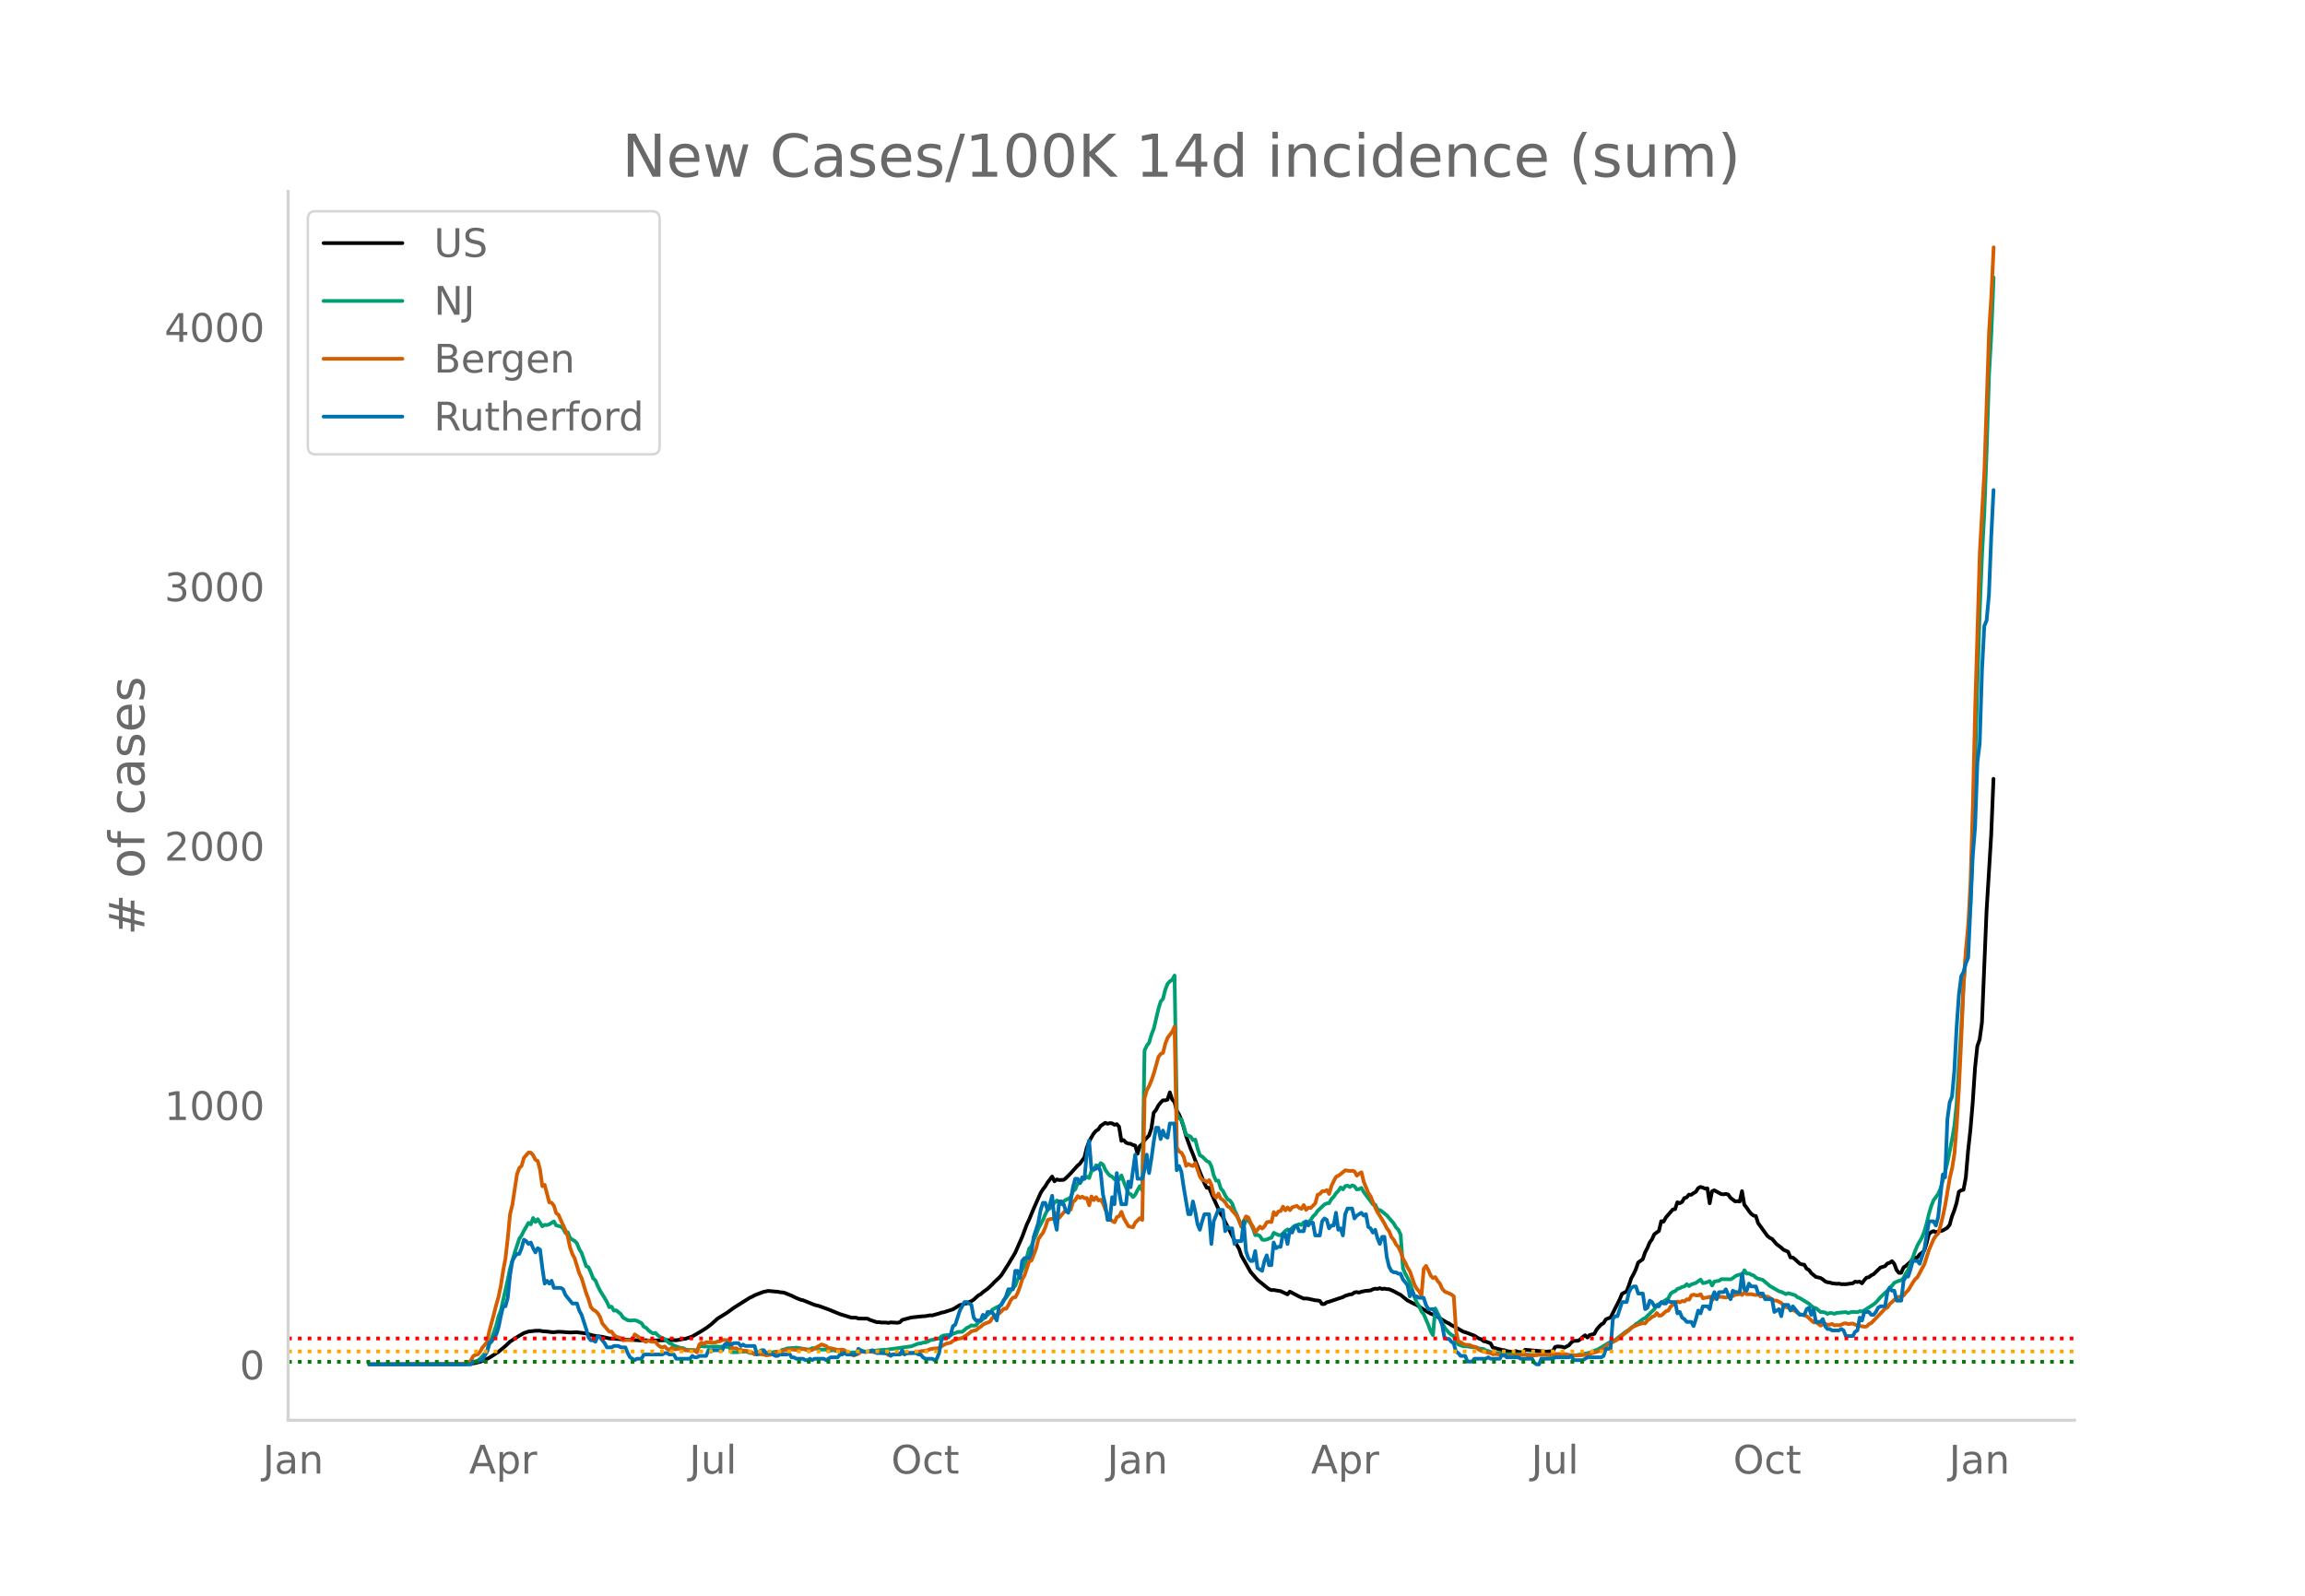 <svg height="864" viewBox="0 0 936 648" width="1248" xmlns="http://www.w3.org/2000/svg" xmlns:xlink="http://www.w3.org/1999/xlink"><defs><style>*{stroke-linecap:butt;stroke-linejoin:round}</style></defs><g id="figure_1"><path d="M0 648h936V0H0z" style="fill:#fff" id="patch_1"/><g id="axes_1"><path d="M117 576.72h725.4V77.76H117z" style="fill:none" id="patch_2"/><path clip-path="url(#p8bf14ec765)" d="m149.973 554.04 37.469-.09 3.747-.173 1.873-.305 1.874-.476 1.873-.654 1.873-.995 1.874-1.192 1.873-1.232 2.81-2.351 1.874-1.775 1.873-1.205 1.874-1.19 1.873-1.086 1.874-.619 2.81-.308 1.873-.034.937.215 1.874.122 1.873.25.937.03 1.873-.191 1.874.095 2.81.218 2.81-.14.937.175 1.873.197.937.17 2.81.804 2.81.428.937.109 2.81.663 1.874.092 1.873.134 1.873.207 2.81.071 3.748.283 2.81-.049 1.873.231.937-.157 6.557-.115 1.873-.014.937.057 1.874-.314.936-.206.937-.069 2.81-.947 3.747-2.195 1.874-1.199 1.873-1.376 1.874-1.663.936-.845 3.747-2.318 2.81-2.05 6.557-4.117.937-.399.937-.562 2.81-1.093.937-.324 1.873-.365 2.81.272.937.05.937.216.937.06.936.18 2.81 1.143 1.874.914 1.873.768.937.184 4.684 1.886 1.873.473 3.747 1.363 4.684 1.907 4.683 1.45 1.874.007.936.339 3.747.053.937.49 2.81.955.937-.032.937.177 1.873-.01.937.155.937-.22 2.81.153.937-.204.936-.956 3.747-.99 4.684-.49.937-.036 1.873-.342.937.042 2.81-.783.937-.359.936-.14 3.747-1.213 2.81-1.721.937-.16.937-.411.937-.097.936-.57.937-.36.937-.601 1.873-1.71.937-.479.937-.854 1.873-1.349 1.874-1.756.936-1.01 1.874-1.76.936-1.022 2.81-4.415 2.81-4.713 2.811-6.397 1.873-5.021.937-1.958 1.874-4.55 2.81-6.302.936-1.477.937-1.2.937-1.578 1.873-2.433.937 1.947.937-.781.937.244 1.873-.065.937-.725 1.873-1.897 2.81-3.127.937-.799 1.874-2.599.936-3.922.937-2.397.937-1.8.936-1.544.937-1.067.937-.607.937-1.401 1.873-1.277.937.379.937-.257.936.097.937.58.937-.258.936 1.017.937 5.764.937-.3.937 1.031.936.381.937.068.937.51.936.215.937 3.335.937-3.135.937-.702.936-1.615 1.874-1.976.937-2.786.936-6.414.937-1.125.937-1.804.936-1.197.937-.929.937-.012.937-.273.936-2.972.937 2.87.937 1.017.937 3.552.936 1.543.937 2.262.937 2.883.936 3.505 1.874 5.22.937 2.237 1.873 4.907 2.81 6.963.937 1.807.937-.023 1.873 4.396 2.81 6.094.937 1.36.937 2.042 1.873 3.692 2.81 5.605.937 1.605.937 2.779 3.747 6.613 2.81 3.237 3.747 3.027.937.705.936.413.937-.045 1.873.335.937.144 2.81 1.302.937-1.124 3.747 1.978 1.873.836.937-.015.937.1 2.81.628.937.069.937.188.936 1.278.937-.028.937-.696.936-.216 4.684-1.582.937-.289.936-.536 1.874-.568.937-.084.936-.702.937-.168.937.219.937-.364 1.873-.358 1.873-.15.937-.483.937-.251.937.112.936-.313.937.33.937-.148.937.204.936.03 1.874.796 1.873 1.03.937.462 2.81 2.277 2.81 1.447.937.377 2.81 1.867 2.81 1.657 1.874.707 4.683 2.875.937.414.937.666 1.873.93 2.81 1.667 1.874.613 2.81 1.09 1.874 1.17.936.298.937.76.937.17 1.873.71.937 1.7 3.747.986.937.087.936.383 1.874.272.936.021.937-.308.937.343.937.079.936.233.937-1.177 8.43.763 1.874-.138.937-.05.936-1.694.937-.248 1.874.152.936.361 1.874-.979.937-1.108.936-.654 1.874-.078.936-.636.937-.875.937-.709.937.93.936-1.021 1.874-.467.937-1.752.936-1.124.937-.95.937-.522.936-1.531.937-.444.937-.266 3.747-7.405.937-2.26 1.873-1 .937-2.47.936-2.83.937-1.687.937-1.973.937-2.737 1.873-1.372.937-2.747.936-1.774.937-2.267.937-1.297.937-2.076 1.873-1.318.937-3.957.937.193.936-1.678 2.81-3.251.937-.145.937-2.806.937.381.936-.493.937-1.574.937-.273.937-1.138.936.054.937-.671.937-.512.936-1.489.937-.512.937.261.937.428.936-.123.937 6.071.937-4.844.937-.425 2.81 1.544.936.083.937-.15.937.243.937 1.31 1.873 1.455.937-.068.937.143.936-4.21.937 5.493.937 1.178.936 1.37.937 1.165.937.717.937.17.936 2.898 3.747 5.163.937.768.937.454 1.873 2.145 1.874 1.412.936.869 1.874.817.936 2.282.937.056.937.705 1.873 1.748.937.342.937.119.937 1.626.936.479.937 1.262 1.873 1.575 1.874.432.937.581.936.775.937.386.937.09.937.315 1.873.237.937-.081.936.216 1.874.02 2.81-.37.937-.671.936.142.937-.145.937.693.937-1.304.936-1.026.937-.152.937-.772.937-.435 2.81-2.714 1.873-.59.937-1.042.937-.314.936-.669.937 1.083.937 2.498.937 1.178.936-.01.937-2.173.937-.603 1.873-1.714.937-1.078.937-.548.936-.103.937-1.237.937-.681.937-.936.936-2.973.937-3.644.937-.856.936-.398.937.431 2.81-.678 1.874-1.105.936-1.216.937-3.385.937-2.422.937-3.037.936-4.548.937-.605.937-.225.937-4.922.936-10.932.937-8.468.937-11.033.936-14.08.937-8.877.937-2.735.937-6.872 1.873-45.33 1.874-30.628.936-22.982h0" style="fill:none;stroke:#000;stroke-linecap:round;stroke-width:1.5" id="line2d_1"/><path clip-path="url(#p8bf14ec765)" d="m149.973 554.04 37.469-.089 1.873-.12 1.874-.296.936-.364.937-.189.937-.522.937-.683 1.873-2.077.937-.853.936-2.927.937-2.286 1.874-5.352.936-3.761.937-2.334 2.81-12.535.937-4.494 1.873-6.472 1.874-5.68.937-1.322.936-1.912 1.874-3.203.936.612.937-2.585.937 1.604.937-1.129 1.873 2.883.937-.593.937.095.936-.302 1.874-1.176.936 1.606 1.874.498.937.693.936 1.864.937-.24.937 2.252.937.726.936.505.937 1.013.937 2.348.936 1.49 1.874 5.408.937.46.936 2.011.937 2.453.937.873.937 2.218.936 1.887 1.874 3.06.936 1.593.937 2.113.937-.213.937 1.6.936-.105 1.874 1.475.936 1.478 1.874 1.034.937.15 1.873-.107.937.204 1.873.981.937 1.461.937.412.936 1.023.937.725.937.523.937-.204.936.924.937.717 1.874.815 1.873 1.658.937.383.936.665 2.81.95.937.069.937.494.937.26.937-.044 1.873.047.937.465.936-2.002.937-.047.937.18.937-.039.936.157 1.874-.067 1.873-.027.937.056.937-.073 1.873.138.937-.112.937 2.286 1.873-.015.937-.035.936-.16.937.003.937-.153.937.246.936.398.937.033.937.475 1.873.003 3.747-.446 2.81-.57 1.874-.02.937-.76.936-.125.937-.417 1.873-.175h.937l.937-.156 1.873.288 2.81.464.937-.028.937-.536 1.873.25.937.366 1.874-.027.936.019.937.325.937.083.936-.191.937.232.937.04 1.873.42.937.414.937.251.937-.084.936-.33 2.81-.03.937-.329.937-.188.937.242 1.873-.32.937.03 4.683-.513.937.018 10.304-1.42 2.81-1.1.937-.023.937-.377.937-.053.936-.3.937-.577 2.81-.587.937-.12.937-.87.936-.376 1.874-.198.936.107.937-.631.937-.274.937-.423 1.873-.068 1.874-1.577.936-.426.937-.618.937.162.936-.214.937-1.239.937-.448 2.81-2.534.937-.687.937-1.383 1.873-1.063.937-.21.936-.99.937-1.676.937-.949.937-1.323.936-1.533 1.874-2.047.937-2.526.936-1.654.937-2.303.937-1.685 1.873-6.86.937-1.01.937-2.61.936-1.911.937-2.633 1.873-3.477.937-2.318.937-1.806.937-.59 1.873-2.343.937-.828.937.654.936.829.937-1.152.937-.688.936-.295.937-.724.937-2.416.937-.777.936-2.445.937.021.937-1.424.937-.479.936-.767.937.528.937-2.891.936-.374.937-1.907.937.76.937-1.659.936.638.937 2.096.937 1.343.937 1.014.936.465.937 1.035.937-.41.936.493.937-1.672.937 2.658 1.873 4.61.937.367.937 1.165.936-.997.937-1.903.937-1.566.937 1.785.936-56.827.937-1.97.937-1.237.937-3.29.936-2.326 1.874-7.99.936-3.075.937-1.102.937-3.747.937-2.367.936-1.024.937-.58.937-1.738.937 56.019.936 1.941.937.49.937 2.883.936 3.345.937.312.937.443.937 1.416.936-.225.937 3.638.937 2.782.937.45 1.873 1.865.937.4.936 1.752.937 3.71.937 2.086.937-.034.936 3.129.937 1.114.937 1.876.937 1.422.936.522.937 1.292.937 2.673.936 1.8 1.874 4.968.937-.573.936-2.132.937.016.937 1.401.936 1.936.937 2.728.937-.17.937.497.936 1.485.937.096.937-.162.937-.449.936-.263.937-2.012 1.873.903.937.099.937-.773.937-1.001.936-.58.937.47.937-1.147.937-.78.936-.283.937-.411.937.318.936-1.091.937.38.937-.508.937-.737.936-1.517.937-.823.937-1.407 2.81-2.655.937-.38.936-.155.937-1.64.937-.948.937-1.417.936-.947.937-1.371.937.764.936-1.347.937-.163.937.55.937-.667.936.38.937 1.293.937-.172.937-.46.936 1.667 3.747 5.039.937.124.937 2.004.936.176.937.62 1.874 1.542 2.81 3.25.936 1.612.937.967.937 2.008.937 13.615.936 2.17.937 1.722.937 1.985 1.873 5.76.937 2.313.937 1.423.936 2.176.937 1.122 1.874 4.369.936 2.53.937 1.606.937-10.859 1.873 3.78.937 2.154.937 1.82 1.873 2.22.937.752.937.426.936 2.472.937 1.01 1.873.697 1.874.104 1.873.312 1.874.108.937.464.936.027.937.179.937.577.936.203 1.874.758 2.81.007 1.874.48 1.873.053 2.81.013 1.874-.12 2.81.26 1.873.157 4.684-.134 4.683.326 1.874-.03 4.684.106 1.873-.146 4.684-.876.936-.218 1.874-.8.937-.269 1.873-1.09 1.873-1.099.937-.652 1.874-.734.936-.511 2.81-2.18.937-.751 1.874-1.265.936-.776.937-.63.937-.854.937-.518 1.873-1.484.937-.403 1.873-1.865 1.874-1.781.936-1.64 1.874-.915 2.81-1.791.937-1.89.936-.735.937-.333.937-.905.937-.27.936-.506.937-.238.937-.887.937.747.936-.683.937-.241.937-.365 1.873-1.335.937 1.43.937-.108 1.873-.7.937 1.782.937-1.642 1.873-.27.937-.665 3.747.076.936-.493.937-.758.937-.445.937-.231.936.389.937-2.148.937 1.36.936-.05.937.508.937.309.937.874.936.457.937.178.937.33 1.873 1.58.937.815 3.747 2.192.937.221 1.873.917.937-.383 2.81.833.937.817.936.343 3.747 2.29.937.884.937.708.936.193 1.874 1.582.937.013.936.2.937.542.937-.387.937.09.936.264.937-.378 3.747-.307.937.38.936-.311.937-.165 1.873.118.937-.414.937.169 1.873-1.095 2.81-1.839.937-.77 1.874-2.163 1.873-1.745.937-.82.937-1.394.936-.676.937-1.22 1.874-.8.936-.199.937-1.042.937-1.793.936-1.47 1.874-4.997.937-2.626.936-2.246 1.874-3.268.937-2.431.936-3.28.937-3.936.937-3.09.936-2.34 1.874-2.59.937-2.136 1.873-6.753.937-3.83 1.873-9.434.937-5.389.937-9.07 1.873-30.811.937-17.651.937-12.235.936-7.652.937-12.851.937-25.477 1.873-64.367.937-29.346.937-22.658.936-17.37.937-25.046.937-30.095.937-16.77.936-23.148h0" style="fill:none;stroke:#009e73;stroke-linecap:round;stroke-width:1.5" id="line2d_2"/><path clip-path="url(#p8bf14ec765)" d="m149.973 554.04 33.722-.08 4.683-.282 1.874-.587.937-.542.936-1.842.937-.497.937-.226.937-1.062.936-1.706.937-1.017.937-1.288.936-4.35 1.874-6.938.937-3.728.936-3.21.937-4.564.937-6.056.937-4.983.936-8.158.937-9.875.937-3.75 1.873-12.452.937-2.52.937-.926.936-3.232 1.874-2.17.936.057.937 1.051.937 1.842.937.497.936 3.537.937 6.711.937-.554 1.873 7.107.937.125.937 1.197.936 3.062.937.667.937 2.203 1.873 4.022.937 2.565.937 4.486.937 2.644.936 1.762 1.874 6.102.936 1.887 1.874 6.146.937 2.418.936 3.164.937 1.152.937.452.937.95.936 1.536.937 2.644 1.873 2.237.937 1.085.937-.012.937 1.3.936.723 1.874.61.936.904.937-.124 2.81.022.937-2.316.937.565 2.81 2.09.937.362.936-.531.937.373.937.169.937-.158.936 1.31.937.803.937.305.937-.384.936.937.937.464.937-.836.936.542h.937l.937-.249 1.873.305.937.418 3.747.09.937.747.936-3.175.937-.825.937.576.937-.746 2.81.215.937-.068.936-.452.937-.011.937-.554.936-.034.937.125.937-.317.937 3.198.936.463.937-.102.937.622.936.011.937.362 1.874.113.936.474.937.192.937.7.937-.27.936.034 1.874.339.936.305 1.874-.226.937-.385.936-.508.937-.294.937.023.937-.497.936-.102.937-.294.937.26.936-.44.937.18 1.874.09.936-.304.937-.102 1.874.508.936.113.937-.226.937-.655 1.873-.994.937-.577 1.873.645.937.858.937.045 2.81.69 1.873-.125.937.26.937 1.108.937.18 1.873.87.937-.44.936-.294.937-.893.937-.079.937.35.936-.26.937-.022 1.874.282 1.873-.169.937.407 1.873.226.937.689.937-.057.936-.27.937-.046.937-.26.937.113.936-.011.937-.294.937.045.936-.067.937.045 1.874-.384.936-.046.937-.339 1.874-.18.936-.249.937-.373 1.873-.339.937.012.937-.283 1.873-1.13.937-.497 1.873-.43.937-.768 1.874-.768 1.873-.35 2.81-1.932.937-.814 1.873-.43.937-.824.937-.599.937-.825.936-.508 1.874-.678.937-1.514 1.873-1.378.937-.498.936-.847.937-1.05.937.01.937-1.412.936-2.068.937-1.028.937-.17.937-1.74.936-2.508.937-3.062.937-1.615 1.873-5.604.937-.396 1.873-4.802.937-3.808.937-1.446.936-1.231.937-2.192.937-2.915.937-.396 1.873-.294.937-2.214.937 2 1.873-2.26.937-.734.936.26.937-.656.937-3.096.937-.78.936-1.57.937.678.937-.44.937.632.936-.09.937 2.96.937-3.604.936 1.491.937-1.22.937 1.344.937-.293.936 1.502.937 2.497 1.874 3.785.936.938.937.43.937-2.08.936-.406.937-1.729.937 2.61 1.873 3.21.937.282.937.146.936-1.91 1.874-1.807.937.768.936-49.398.937-3.344.937-1.706.937-2.271.936-2.712 1.874-6.723.936-1.288.937-.43.937-3.74.937-2.394 1.873-2.475.937-2.034.937 49.06.936 1.683.937.463.937 1.718.936 3.627.937-.78.937.554.937.26.936-1.22 1.874 5.547.937 1.288.936.249.937.711.937-.847.936 2.045.937 3.966.937 1.141.937-1.672.936 2.022.937.6.937.994.937 1.593.936.429.937 1.322.937 1.006.936 1.186.937 1.83.937 2.362.937-2.34.936-1.75.937.485.937 2.238.936 1.48.937 2.27 1.874-2.315.936.79.937-.949.937-1.627.937-.17.936.091.937-4.022.937 1.186.936-1.457.937-.181.937-1.774.937 1.503.936-1.175.937 1.107.937-1.175 1.873-.576.937.813.937.407.936-1.537.937 1.944.937-.87.937.101 1.873-1.898.937-3.48.937-.339.936-1.096.937.023.937-.463.936 1.57.937-3.288.937-1.977.937-1.718.936-.44.937-.678 1.873-1.525 1.874.282.937-.08.936.25.937 1.75.937-.858.937-.53.936 3.875 1.874 4.564.936 1.39 1.874 4.576.937 1.898 1.873 2.96.937 1.616.937 1.853.936 1.243.937 2.316.937 1.164.936 1.82.937 1.084.937 1.943.937 2.735.936 1.638.937 2.068.937 1.502 1.873 5.435.937 1.66.937.995.936 1.774.937-10.994.937-1.096.937 1.763.936 2.158.937 1.006.937-.373.936 1.536.937 1.142.937 2.079.937 1.028.936.474.937.328.937.497.937.7.936 14.17.937 4.27.937.17.936.689.937.361 1.874.17.936.508.937.147.937.475.937.802 1.873.723 2.81.622.937.452.937-.147 1.873.237 1.874.542.936.09 3.747-.225.937-.238 2.81-.135.937.305 1.873.147 1.874-.34.936-.191.937.079 1.874-.034 1.873.113 1.873-.339 3.747.011 2.81.565 1.874.068 1.873-.113 2.81-.316 3.748-1.085 1.873-.746.937-.655 1.873-1.616.937-.373.937-.655.936-.43.937-.598.937-.859 3.747-2.858.936-.916.937-.576 1.874-.813 1.873-.565.937.113.936-1.255.937-.61.937-.824.937-.328.936-1.187.937 1.085.937-.113 1.873-1.695.937-.293.937-1.594.936-.757.937-.553.937-.757.937.339.936-.554.937.18.937-.88.937.17.936-1.74.937-.329.937.317.936.011.937-.486.937 1.65.937-.237.936-.08.937-.338.937 1.39.937-.893 1.873-.396.937-.022 1.873.293.937-.35.937-.034.936-.248.937-.554.937-.068.937-.226.936.418.937-1.14.937.835 1.873-.011.937.237.937.09.936-.191.937.79.937-.033 1.873.146.937.418.937.848.936.248.937.08 1.874.96.936 1.175.937.486.937.237.936.791.937.136.937.429.937.78.936.598.937.057.937.395.937.249 2.81 2.553.936-.09 1.874 1.379.937-.6.936-.135.937.43.937-.102.937-.26.936.576.937-.135.937.09.936-.249.937-.452.937-.101.937.327.936-.17.937-.044 1.873.836 2.81.44.937-.135.937-.96.937-.441 5.62-5.83.937-.475.937-1.435.936-.79.937-.961 1.874-1.153.936.023.937-.565.937-1.231.936-.87 1.874-3.164.937-1.31.936-.882 2.81-5.265 1.874-5.83 1.873-4.305.937-1.401.937-.904.937-3.243.936-3.774.937-4.463 1.873-11.14.937-3.876.937-5.864.937-11.717.936-15.874.937-19.886.937-22.259.937-13.265.936-10.168.937-17.491.937-31.207.936-39.41 1.874-62.821 1.873-33.32 1.874-56.155.937-14.756.936-19.728h0" style="fill:none;stroke:#d55e00;stroke-linecap:round;stroke-width:1.5" id="line2d_3"/><path clip-path="url(#p8bf14ec765)" d="M149.973 554.04h41.216l.936-1.15H194l.937-.576h.936l1.874-3.453.936-3.453.937-.575.937-1.727.937-1.15.936-2.878.937-4.604.937-4.028h.937l.936-3.453.937-9.207.937-5.755.936-1.726.937-1.151h.937l.937-2.302.936-3.453.937.576.937 1.15.936-.575.937 2.302.937 1.726.937-1.726.936.575.937 7.481.937 6.33.937-1.15.936 1.15.937-1.15.937 2.877h2.81l.937.575.936 2.302 2.81 3.453h1.874l.937 2.877.936 1.727 1.874 5.754.937 3.453.936 1.151h.937l.937.576.937-2.302.936.575 1.874 2.302.936 1.726h1.874l.937-.575h1.873l.937.575h1.873l.937 2.302.937 1.727 1.873 1.15.937-.575h1.873l.937-1.726h7.494l.937-.576h.936l.937.576h1.873l.937 1.726h5.62l.937-1.15.937.575h.937l.936-.576h2.81l.937-2.302.937.576.937-.576h3.747l.936-2.302.937-.575.937.575h.937l.936-.575h1.874l.936 1.151.937-.576.937.576h3.747l.937 3.453.936-1.151.937-.576h.937l.936 1.151h1.874l1.873 1.151h.937l.937-.575h2.81l.937-.576.936 1.727h.937l.937.575h2.81l.937.576h.937l.936-.576.937.576.937-.576h3.747l.936.576 1.874-1.151h2.81l.937-1.151H342l.937-.576.937.576h3.747l.936-2.302 1.874 1.15h2.81l.937-.575 1.873 1.151h4.684l.937 1.151.936-.575h2.81l.937-1.727.937 1.727.937-.576h3.747l.936.576h.937l.937 1.15.937.576h2.81l.936.576.937-.576.937-2.302.937-5.179.936-1.15h1.874l.936-1.152.937-3.453.937-.575 1.873-5.755 1.874-3.452h.937l1.873 1.15.937 5.18.936 1.15h1.874l.937-2.301.936 1.15.937-2.301h1.874l1.873 3.453.937-5.755.936-.576 1.874-3.452.937-2.878h1.873l.937-7.48h.937l.936 2.877.937-6.906.937-1.15h1.873l.937-2.303.937-6.33 1.873-5.754.937-5.18.936-2.877h.937l.937 2.877.937-2.301.936-3.453.937 9.783.937 4.028.937-11.51h.936l.937 1.152.937 2.877.936.575.937-4.603.937-5.755.937-3.453h.936l.937 1.727.937-2.302.937.575.936-10.358.937-5.18.937 11.51h1.873l.937-1.151.937 2.302.936 9.207.937 4.029.937 6.33h.937l.936-9.208.937 2.878.937-12.66.936 7.48.937 5.18h1.874l.936-9.208.937 2.302 1.873-13.236.937 9.783h1.874l.936-3.453.937-6.33.937 7.481.937-5.754.936-6.906.937-5.755h.937l.936 4.604.937-3.453.937 2.302.937.576.936-5.755h1.874l.937 18.99.936-1.726.937 2.302.937 6.33 1.873 10.934h.937l.937-5.18.936 4.029.937 5.179.937 2.302.937-3.453.936-2.877h1.874l.936 12.085.937-9.208 1.874-4.604h1.873l.937 8.632.937-1.726.936.575h.937l.937 6.33.936-1.15h1.874l.937-8.057.936 12.085.937 2.877.937 1.151h.936l.937-4.028.937 6.905 1.873 1.151.937-4.028.937-2.302.937 4.028h.936l.937-9.207.937 2.302.936-.576h.937l.937-5.179h.937l.936 4.029.937-5.755.937 1.15.937-2.301.936-.576.937 2.302h1.873l.937-4.028.937 1.726.937-1.15h.936l.937 5.179h1.874l.936-5.755.937-1.15.937.575.936 3.452.937-1.15h.937l.937-5.18.936 6.906.937-.576.937 2.878.936-8.632.937-2.302h1.874l.936 4.028.937-1.15 1.874-1.152h0l.936 1.151.937-.575.937 5.179.936.575.937 1.727.937-1.151.937 3.453.936 2.302.937-2.878h.937l.937 8.057.936 4.028.937 1.726.937.576h.936l.937.575h.937l.937 2.302 1.873 2.302.937 4.604.937-2.302.936 2.302h.937l.937.575h1.873l.937 2.877.937 1.727h1.873l.937 1.15.936 1.727.937 1.151.937 2.302.937 5.18.936.575h.937l.937 1.15.937.576.936 3.453.937.575.937 1.151h1.873l.937 2.302h1.873l.937-1.15h4.684l.936-.576.937.575h3.747l.937-1.726h.937l.936 1.15h4.684l.937.576h4.683l.937 1.727.937.575h.936l.937-2.302h4.684l.936-.575h5.62l.938-.576.936 1.727h3.747l1.874-1.151h5.62l.937-.576.936-2.877h1.874l.937-12.085.936-1.15h.937l1.874-5.755h1.873l.937-4.029.936-1.726.937-.576h.937l.937 2.878h1.873l.937 6.33.936-.576.937-2.877.937.576.937 1.726h1.873l.937-1.726.937.575h.936l.937-1.15.937.575h1.873l.937 4.603.937-.575.936 2.302.937.575.937 1.151h1.873l.937 1.726.937-2.877.936-3.453.937 1.151.937-2.877h1.873l.937 1.15.937-4.603.937-2.302.936 2.878.937-2.878h1.873l.937-1.15.937 2.301.937 1.727.936-3.453.937.575h1.874l.936-7.48.937 6.33.937.575.936-2.877.937 1.15h1.874l.936 2.878h1.874l.936 2.302h2.81l.937 5.179 1.874-1.151.937 2.877.936-4.604h1.874l.936 2.302.937-1.726 2.81 3.453h1.874l.937-2.302.936-.576.937 2.878.937-2.302.936 5.18h1.874l.937-1.152.936 2.877.937 1.151h.937l.937.576h2.81l.936-.576.937.576.937 2.302h2.81l.937-1.727.936-.575.937-5.18.937 1.152.937-3.453h1.873l.937 1.15h.937l.936-1.15.937-1.727.937-.575h1.873l.937-5.755.937-1.726.936 1.15h.937l.937 4.03h1.873l.937-8.057.937-1.727h.936l.937-2.877.937-3.453h1.873l.937 1.151 1.874-5.755 1.873-11.509h1.873l.937 1.726.937-3.452 1.873-17.264.937 1.15.937-23.593.936-6.906.937-2.302.937-10.358.937-17.84.936-13.235.937-7.481.937-1.727.937-3.452.936-2.302 1.874-41.434.936-11.509.937-26.471.937-7.481.937-29.925.936-17.839.937-2.302.937-10.358.937-23.594.936-18.99h0" style="fill:none;stroke:#0072b2;stroke-linecap:round;stroke-width:1.5" id="line2d_4"/><path clip-path="url(#p8bf14ec765)" d="M117 552.987h725.4" style="fill:none;stroke:green;stroke-dasharray:1.5,2.475;stroke-dashoffset:0;stroke-width:1.5" id="line2d_5"/><path clip-path="url(#p8bf14ec765)" d="M117 548.774h725.4" style="fill:none;stroke:orange;stroke-dasharray:1.5,2.475;stroke-dashoffset:0;stroke-width:1.5" id="line2d_6"/><path clip-path="url(#p8bf14ec765)" d="M117 543.507h725.4" style="fill:none;stroke:red;stroke-dasharray:1.5,2.475;stroke-dashoffset:0;stroke-width:1.5" id="line2d_7"/><path d="M117 576.72V77.76" style="fill:none;stroke:#d3d3d3;stroke-linecap:square;stroke-linejoin:miter;stroke-width:1.25" id="patch_3"/><path d="M117 576.72h725.4" style="fill:none;stroke:#d3d3d3;stroke-linecap:square;stroke-linejoin:miter;stroke-width:1.25" id="patch_4"/><g id="matplotlib.axis_1"><g id="xtick_1"><g style="fill:#696969" transform="matrix(.16 0 0 -.16 106.728 598.378)" id="text_1"><defs><path d="M9.813 72.906h9.859V5.078q0-13.187-5-19.14-5-5.954-16.094-5.954h-3.75v8.297h3.078q6.531 0 9.219 3.672Q9.813-4.39 9.813 5.078z" id="DejaVuSans-74"/><path d="M34.281 27.484q-10.89 0-15.093-2.484-4.204-2.484-4.204-8.5 0-4.781 3.157-7.594 3.156-2.797 8.562-2.797 7.485 0 12 5.297 4.516 5.297 4.516 14.078v2zm17.922 3.72V0H43.22v8.297Q40.14 3.328 35.547.953q-4.594-2.375-11.234-2.375-8.391 0-13.36 4.719Q6 8.016 6 15.922q0 9.219 6.172 13.906 6.187 4.688 18.437 4.688h12.61v.89q0 6.203-4.078 9.594-4.078 3.39-11.453 3.39-4.688 0-9.141-1.124-4.438-1.125-8.531-3.375v8.312q4.921 1.906 9.562 2.844 4.64.953 9.031.953 11.875 0 17.735-6.156 5.86-6.14 5.86-18.64z" id="DejaVuSans-97"/><path d="M54.89 33.016V0h-8.984v32.719q0 7.765-3.031 11.61-3.031 3.858-9.078 3.858-7.281 0-11.484-4.64-4.204-4.625-4.204-12.64V0H9.08v54.688h9.03v-8.5q3.235 4.937 7.594 7.374Q30.078 56 35.797 56q9.422 0 14.25-5.828 4.844-5.828 4.844-17.156z" id="DejaVuSans-110"/></defs><use xlink:href="#DejaVuSans-74"/><use x="29.492" xlink:href="#DejaVuSans-97"/><use x="90.771" xlink:href="#DejaVuSans-110"/></g></g><g id="xtick_2"><g style="fill:#696969" transform="matrix(.16 0 0 -.16 190.463 598.378)" id="text_2"><defs><path d="M34.188 63.188 20.797 26.906h26.812zm-5.579 9.718h11.188L67.578 0h-10.25l-6.64 18.703h-32.86L11.188 0H.78z" id="DejaVuSans-65"/><path d="M18.11 8.203v-29H9.077v75.484h9.031v-8.296q2.844 4.875 7.157 7.234Q29.594 56 35.594 56q9.968 0 16.187-7.906 6.235-7.907 6.235-20.797T51.78 6.484q-6.218-7.906-16.187-7.906-6 0-10.328 2.375-4.313 2.375-7.157 7.25zm30.578 19.094q0 9.906-4.079 15.547-4.078 5.64-11.203 5.64-7.14 0-11.218-5.64-4.079-5.64-4.079-15.547 0-9.906 4.078-15.547 4.079-5.64 11.22-5.64 7.124 0 11.202 5.64t4.078 15.547z" id="DejaVuSans-112"/><path d="M41.11 46.297q-1.516.875-3.297 1.281Q36.03 48 33.89 48q-7.625 0-11.703-4.953-4.079-4.953-4.079-14.234V0H9.08v54.688h9.03v-8.5q2.844 4.984 7.375 7.39Q30.031 56 36.531 56q.922 0 2.047-.125 1.125-.11 2.484-.36z" id="DejaVuSans-114"/></defs><use xlink:href="#DejaVuSans-65"/><use x="68.408" xlink:href="#DejaVuSans-112"/><use x="131.885" xlink:href="#DejaVuSans-114"/></g></g><g id="xtick_3"><g style="fill:#696969" transform="matrix(.16 0 0 -.16 279.892 598.378)" id="text_3"><defs><path d="M8.5 21.578v33.11h8.984V21.922q0-7.766 3.016-11.656 3.031-3.875 9.094-3.875 7.265 0 11.484 4.64 4.234 4.64 4.234 12.656v31h8.985V0h-8.984v8.406Q42.047 3.422 37.718 1q-4.313-2.422-10.032-2.422-9.421 0-14.312 5.86Q8.5 10.296 8.5 21.578zM31.11 56z" id="DejaVuSans-117"/><path d="M9.422 75.984h8.984V0H9.422z" id="DejaVuSans-108"/></defs><use xlink:href="#DejaVuSans-74"/><use x="29.492" xlink:href="#DejaVuSans-117"/><use x="92.871" xlink:href="#DejaVuSans-108"/></g></g><g id="xtick_4"><g style="fill:#696969" transform="matrix(.16 0 0 -.16 361.891 598.378)" id="text_4"><defs><path d="M39.406 66.219q-10.75 0-17.078-8.016-6.312-8-6.312-21.828 0-13.766 6.312-21.781 6.328-8 17.078-8 10.735 0 17.016 8 6.281 8.015 6.281 21.781 0 13.828-6.281 21.828-6.281 8.016-17.016 8.016zm0 8q15.328 0 24.5-10.281 9.188-10.282 9.188-27.563 0-17.234-9.188-27.516-9.172-10.28-24.5-10.28-15.375 0-24.593 10.25-9.204 10.265-9.204 27.546t9.204 27.563q9.218 10.28 24.593 10.28z" id="DejaVuSans-79"/><path d="M48.781 52.594v-8.407q-3.812 2.11-7.64 3.157-3.828 1.047-7.735 1.047-8.75 0-13.593-5.547-4.829-5.532-4.829-15.547 0-10.016 4.829-15.563 4.843-5.53 13.593-5.53 3.907 0 7.735 1.046 3.828 1.047 7.64 3.156V2.094Q45.016.344 40.984-.531q-4.015-.89-8.562-.89-12.36 0-19.64 7.765-7.266 7.765-7.266 20.953 0 13.375 7.343 21.031Q20.22 56 33.016 56q4.14 0 8.093-.86 3.953-.843 7.672-2.546z" id="DejaVuSans-99"/><path d="M18.313 70.219V54.688h18.5v-6.985h-18.5V18.016q0-6.688 1.828-8.594 1.828-1.906 7.453-1.906h9.218V0h-9.218q-10.407 0-14.36 3.875-3.953 3.89-3.953 14.14v29.688H2.687v6.984h6.594V70.22z" id="DejaVuSans-116"/></defs><use xlink:href="#DejaVuSans-79"/><use x="78.711" xlink:href="#DejaVuSans-99"/><use x="133.691" xlink:href="#DejaVuSans-116"/></g></g><g id="xtick_5"><g style="fill:#696969" transform="matrix(.16 0 0 -.16 449.57 598.378)" id="text_5"><use xlink:href="#DejaVuSans-74"/><use x="29.492" xlink:href="#DejaVuSans-97"/><use x="90.771" xlink:href="#DejaVuSans-110"/></g></g><g id="xtick_6"><g style="fill:#696969" transform="matrix(.16 0 0 -.16 532.367 598.378)" id="text_6"><use xlink:href="#DejaVuSans-65"/><use x="68.408" xlink:href="#DejaVuSans-112"/><use x="131.885" xlink:href="#DejaVuSans-114"/></g></g><g id="xtick_7"><g style="fill:#696969" transform="matrix(.16 0 0 -.16 621.797 598.378)" id="text_7"><use xlink:href="#DejaVuSans-74"/><use x="29.492" xlink:href="#DejaVuSans-117"/><use x="92.871" xlink:href="#DejaVuSans-108"/></g></g><g id="xtick_8"><g style="fill:#696969" transform="matrix(.16 0 0 -.16 703.796 598.378)" id="text_8"><use xlink:href="#DejaVuSans-79"/><use x="78.711" xlink:href="#DejaVuSans-99"/><use x="133.691" xlink:href="#DejaVuSans-116"/></g></g><g id="xtick_9"><g style="fill:#696969" transform="matrix(.16 0 0 -.16 791.474 598.378)" id="text_9"><use xlink:href="#DejaVuSans-74"/><use x="29.492" xlink:href="#DejaVuSans-97"/><use x="90.771" xlink:href="#DejaVuSans-110"/></g></g></g><g id="matplotlib.axis_2"><g id="ytick_1"><g style="fill:#696969" transform="matrix(.16 0 0 -.16 97.32 560.119)" id="text_10"><defs><path d="M31.781 66.406q-7.61 0-11.453-7.5Q16.5 51.422 16.5 36.375q0-14.984 3.828-22.484 3.844-7.5 11.453-7.5 7.672 0 11.5 7.5 3.844 7.5 3.844 22.484 0 15.047-3.844 22.531-3.828 7.5-11.5 7.5zm0 7.813q12.266 0 18.735-9.703 6.468-9.688 6.468-28.141 0-18.406-6.468-28.11-6.47-9.687-18.735-9.687-12.25 0-18.718 9.688-6.47 9.703-6.47 28.109 0 18.453 6.47 28.14Q19.53 74.22 31.78 74.22z" id="DejaVuSans-48"/></defs><use xlink:href="#DejaVuSans-48"/></g></g><g id="ytick_2"><g style="fill:#696969" transform="matrix(.16 0 0 -.16 66.78 454.791)" id="text_11"><defs><path d="M12.406 8.297h16.11v55.625l-17.532-3.516v8.985l17.438 3.515h9.86V8.296H54.39V0H12.406z" id="DejaVuSans-49"/></defs><use xlink:href="#DejaVuSans-49"/><use x="63.623" xlink:href="#DejaVuSans-48"/><use x="127.246" xlink:href="#DejaVuSans-48"/><use x="190.869" xlink:href="#DejaVuSans-48"/></g></g><g id="ytick_3"><g style="fill:#696969" transform="matrix(.16 0 0 -.16 66.78 349.464)" id="text_12"><defs><path d="M19.188 8.297h34.421V0H7.33v8.297q5.609 5.812 15.296 15.594 9.703 9.797 12.188 12.64 4.734 5.313 6.609 9 1.89 3.688 1.89 7.25 0 5.813-4.078 9.469-4.078 3.672-10.625 3.672-4.64 0-9.797-1.61-5.14-1.609-11-4.89v9.969Q13.767 71.78 18.938 73q5.188 1.219 9.485 1.219 11.328 0 18.062-5.672 6.735-5.656 6.735-15.125 0-4.5-1.688-8.531-1.672-4.016-6.125-9.485-1.218-1.422-7.765-8.187-6.532-6.766-18.453-18.922z" id="DejaVuSans-50"/></defs><use xlink:href="#DejaVuSans-50"/><use x="63.623" xlink:href="#DejaVuSans-48"/><use x="127.246" xlink:href="#DejaVuSans-48"/><use x="190.869" xlink:href="#DejaVuSans-48"/></g></g><g id="ytick_4"><g style="fill:#696969" transform="matrix(.16 0 0 -.16 66.78 244.137)" id="text_13"><defs><path d="M40.578 39.313Q47.656 37.797 51.625 33q3.984-4.781 3.984-11.813 0-10.78-7.422-16.703-7.421-5.906-21.093-5.906-4.578 0-9.438.906-4.86.907-10.031 2.72v9.515q4.094-2.39 8.969-3.61 4.89-1.218 10.218-1.218 9.266 0 14.125 3.656 4.86 3.656 4.86 10.64 0 6.454-4.516 10.079-4.515 3.64-12.562 3.64h-8.5v8.11h8.89q7.266 0 11.125 2.906 3.86 2.906 3.86 8.375 0 5.61-3.985 8.61-3.968 3.015-11.39 3.015-4.063 0-8.703-.89-4.641-.876-10.203-2.72v8.782q5.624 1.562 10.53 2.344 4.907.78 9.25.78 11.235 0 17.766-5.109 6.547-5.093 6.547-13.78 0-6.063-3.468-10.235-3.47-4.172-9.86-5.782z" id="DejaVuSans-51"/></defs><use xlink:href="#DejaVuSans-51"/><use x="63.623" xlink:href="#DejaVuSans-48"/><use x="127.246" xlink:href="#DejaVuSans-48"/><use x="190.869" xlink:href="#DejaVuSans-48"/></g></g><g id="ytick_5"><g style="fill:#696969" transform="matrix(.16 0 0 -.16 66.78 138.81)" id="text_14"><defs><path d="M37.797 64.313 12.89 25.39h24.906zm-2.594 8.593H47.61V25.391h10.407v-8.203H47.609V0h-9.812v17.188H4.89v9.515z" id="DejaVuSans-52"/></defs><use xlink:href="#DejaVuSans-52"/><use x="63.623" xlink:href="#DejaVuSans-48"/><use x="127.246" xlink:href="#DejaVuSans-48"/><use x="190.869" xlink:href="#DejaVuSans-48"/></g></g><g style="fill:#696969" transform="matrix(0 -.2 -.2 0 58.62 379.813)" id="text_15"><defs><path d="M51.125 44H36.922l-4.11-16.313h14.313zm-7.328 27.781-5.078-20.265h14.265L58.11 71.78h7.813L60.89 51.516h15.234V44h-17.14l-4-16.313h15.53V20.22H53.079L48 0h-7.813l5.032 20.219H30.906L25.875 0h-7.86l5.079 20.219H7.719v7.468h17.187L29 44H13.281v7.516h17.625l4.985 20.265z" id="DejaVuSans-35"/><path d="M30.61 48.39q-7.22 0-11.422-5.64-4.204-5.64-4.204-15.453 0-9.813 4.172-15.453 4.188-5.64 11.453-5.64 7.188 0 11.375 5.655 4.203 5.672 4.203 15.438 0 9.719-4.203 15.406-4.187 5.688-11.375 5.688zm0 7.61q11.718 0 18.406-7.625 6.703-7.61 6.703-21.078 0-13.422-6.703-21.078-6.688-7.64-18.407-7.64-11.765 0-18.437 7.64-6.656 7.656-6.656 21.078 0 13.469 6.656 21.078Q18.844 56 30.609 56z" id="DejaVuSans-111"/><path d="M37.11 75.984V68.5h-8.594q-4.828 0-6.72-1.953-1.874-1.953-1.874-7.031v-4.828h14.797v-6.985H19.922V0H10.89v47.703H2.297v6.984h8.594V58.5q0 9.125 4.25 13.297 4.25 4.187 13.468 4.187z" id="DejaVuSans-102"/><path d="M44.281 53.078v-8.5q-3.797 1.953-7.906 2.922-4.094.984-8.5.984-6.688 0-10.031-2.047-3.344-2.046-3.344-6.156 0-3.125 2.39-4.906 2.391-1.781 9.626-3.39l3.078-.688q9.562-2.047 13.593-5.781 4.032-3.735 4.032-10.422 0-7.625-6.032-12.078-6.03-4.438-16.578-4.438-4.39 0-9.156.86Q10.688.296 5.422 2v9.281q4.984-2.594 9.812-3.89 4.829-1.282 9.579-1.282 6.343 0 9.75 2.172 3.421 2.172 3.421 6.125 0 3.656-2.468 5.61-2.453 1.953-10.813 3.765l-3.125.735q-8.344 1.75-12.062 5.39-3.704 3.64-3.704 9.985 0 7.718 5.47 11.906Q16.75 56 26.811 56q4.97 0 9.36-.734 4.406-.72 8.11-2.188z" id="DejaVuSans-115"/><path d="M56.203 29.594v-4.39H14.891q.593-9.282 5.593-14.142 5-4.859 13.938-4.859 5.172 0 10.031 1.266 4.86 1.265 9.656 3.812v-8.5Q49.266.734 44.187-.344 39.11-1.422 33.892-1.422q-13.094 0-20.735 7.61-7.64 7.625-7.64 20.625 0 13.421 7.25 21.296Q20.016 56 32.328 56q11.031 0 17.453-7.11 6.422-7.093 6.422-19.296zm-8.984 2.64q-.094 7.36-4.125 11.75-4.032 4.407-10.672 4.407-7.516 0-12.031-4.25-4.516-4.25-5.203-11.97z" id="DejaVuSans-101"/></defs><use xlink:href="#DejaVuSans-35"/><use x="83.789" xlink:href="#DejaVuSans-32"/><use x="115.576" xlink:href="#DejaVuSans-111"/><use x="176.758" xlink:href="#DejaVuSans-102"/><use x="211.963" xlink:href="#DejaVuSans-32"/><use x="243.75" xlink:href="#DejaVuSans-99"/><use x="298.73" xlink:href="#DejaVuSans-97"/><use x="360.01" xlink:href="#DejaVuSans-115"/><use x="412.109" xlink:href="#DejaVuSans-101"/><use x="473.633" xlink:href="#DejaVuSans-115"/></g></g><g style="fill:#696969" transform="matrix(.24 0 0 -.24 252.577 71.76)" id="text_16"><defs><path d="M9.813 72.906h13.28l32.329-60.984v60.984h9.562V0h-13.28L19.39 60.984V0H9.813z" id="DejaVuSans-78"/><path d="M4.203 54.688h8.985l11.234-42.672 11.172 42.672h10.593l11.235-42.672 11.187 42.672h8.985L63.28 0H52.688L40.922 44.828 29.109 0H18.5z" id="DejaVuSans-119"/><path d="M64.406 67.281v-10.39q-4.984 4.64-10.625 6.922-5.64 2.296-11.984 2.296-12.5 0-19.14-7.64-6.641-7.64-6.641-22.094 0-14.406 6.64-22.047 6.64-7.64 19.14-7.64 6.345 0 11.985 2.296 5.64 2.297 10.625 6.938V5.609Q59.234 2.094 53.437.33q-5.78-1.75-12.218-1.75-16.563 0-26.094 10.124-9.516 10.14-9.516 27.672 0 17.578 9.516 27.703 9.531 10.14 26.094 10.14 6.531 0 12.312-1.734 5.797-1.734 10.875-5.203z" id="DejaVuSans-67"/><path d="M25.39 72.906h8.297L8.297-9.28H0z" id="DejaVuSans-47"/><path d="M9.813 72.906h9.859V42.094L52.39 72.906h12.703L28.906 38.922 67.672 0H54.688L19.672 35.11V0h-9.86z" id="DejaVuSans-75"/><path d="M45.406 46.39v29.594h8.985V0h-8.985v8.203Q42.578 3.328 38.25.953q-4.313-2.375-10.375-2.375-9.906 0-16.14 7.906-6.22 7.922-6.22 20.813 0 12.89 6.22 20.797Q17.968 56 27.874 56q6.063 0 10.375-2.375 4.328-2.36 7.156-7.234zm-30.61-19.093q0-9.906 4.079-15.547 4.078-5.64 11.203-5.64 7.125 0 11.219 5.64 4.11 5.64 4.11 15.547 0 9.906-4.11 15.547-4.094 5.64-11.219 5.64-7.125 0-11.203-5.64-4.078-5.64-4.078-15.547z" id="DejaVuSans-100"/><path d="M9.422 54.688h8.984V0H9.422zm0 21.296h8.984v-11.39H9.422z" id="DejaVuSans-105"/><path d="M31 75.875q-6.531-11.219-9.719-22.219-3.172-10.984-3.172-22.265 0-11.266 3.203-22.328Q24.517-2 31-13.188h-7.813Q15.875-1.704 12.235 9.375q-3.64 11.078-3.64 22.016 0 10.89 3.61 21.922 3.624 11.046 10.983 22.562z" id="DejaVuSans-40"/><path d="M52 44.188q3.375 6.062 8.063 8.937Q64.75 56 71.093 56q8.548 0 13.188-5.984 4.64-5.97 4.64-17V0h-9.03v32.719q0 7.86-2.797 11.656-2.781 3.813-8.485 3.813-6.984 0-11.046-4.641-4.047-4.625-4.047-12.64V0h-9.032v32.719q0 7.906-2.78 11.687-2.782 3.782-8.595 3.782-6.89 0-10.953-4.657-4.047-4.656-4.047-12.625V0H9.08v54.688h9.03v-8.5q3.078 5.03 7.375 7.421Q29.781 56 35.687 56q5.97 0 10.141-3.031Q50 49.953 52 44.187z" id="DejaVuSans-109"/><path d="M8.016 75.875h7.812q7.313-11.516 10.953-22.563 3.64-11.03 3.64-21.921 0-10.938-3.64-22.016-3.64-11.078-10.953-22.563H8.016Q14.5-2 17.703 9.063q3.203 11.063 3.203 22.329 0 11.28-3.203 22.265-3.203 11-9.687 22.219z" id="DejaVuSans-41"/></defs><use xlink:href="#DejaVuSans-78"/><use x="74.805" xlink:href="#DejaVuSans-101"/><use x="136.328" xlink:href="#DejaVuSans-119"/><use x="218.115" xlink:href="#DejaVuSans-32"/><use x="249.902" xlink:href="#DejaVuSans-67"/><use x="319.727" xlink:href="#DejaVuSans-97"/><use x="381.006" xlink:href="#DejaVuSans-115"/><use x="433.105" xlink:href="#DejaVuSans-101"/><use x="494.629" xlink:href="#DejaVuSans-115"/><use x="546.729" xlink:href="#DejaVuSans-47"/><use x="580.42" xlink:href="#DejaVuSans-49"/><use x="644.043" xlink:href="#DejaVuSans-48"/><use x="707.666" xlink:href="#DejaVuSans-48"/><use x="771.289" xlink:href="#DejaVuSans-75"/><use x="836.865" xlink:href="#DejaVuSans-32"/><use x="868.652" xlink:href="#DejaVuSans-49"/><use x="932.275" xlink:href="#DejaVuSans-52"/><use x="995.898" xlink:href="#DejaVuSans-100"/><use x="1059.375" xlink:href="#DejaVuSans-32"/><use x="1091.162" xlink:href="#DejaVuSans-105"/><use x="1118.945" xlink:href="#DejaVuSans-110"/><use x="1182.324" xlink:href="#DejaVuSans-99"/><use x="1237.305" xlink:href="#DejaVuSans-105"/><use x="1265.088" xlink:href="#DejaVuSans-100"/><use x="1328.564" xlink:href="#DejaVuSans-101"/><use x="1390.088" xlink:href="#DejaVuSans-110"/><use x="1453.467" xlink:href="#DejaVuSans-99"/><use x="1508.447" xlink:href="#DejaVuSans-101"/><use x="1569.971" xlink:href="#DejaVuSans-32"/><use x="1601.758" xlink:href="#DejaVuSans-40"/><use x="1640.771" xlink:href="#DejaVuSans-115"/><use x="1692.871" xlink:href="#DejaVuSans-117"/><use x="1756.25" xlink:href="#DejaVuSans-109"/><use x="1853.662" xlink:href="#DejaVuSans-41"/></g><g id="legend_1"><path d="M128.2 184.5h136.45q3.2 0 3.2-3.2V88.96q0-3.2-3.2-3.2H128.2q-3.2 0-3.2 3.2v92.34q0 3.2 3.2 3.2z" style="fill:none;opacity:.8;stroke:#ccc;stroke-linejoin:miter" id="patch_5"/><path d="M131.4 98.718h32" style="fill:none;stroke:#000;stroke-linecap:round;stroke-width:1.5" id="line2d_8"/><g style="fill:#696969" transform="matrix(.16 0 0 -.16 176.2 104.317)" id="text_17"><defs><path d="M8.688 72.906h9.921V28.61q0-11.718 4.235-16.875 4.25-5.14 13.781-5.14 9.469 0 13.719 5.14 4.25 5.157 4.25 16.875v44.297H64.5V27.391q0-14.25-7.063-21.532-7.046-7.28-20.812-7.28-13.828 0-20.89 7.28-7.047 7.282-7.047 21.532z" id="DejaVuSans-85"/><path d="M53.516 70.516V60.89q-5.61 2.687-10.594 4-4.984 1.328-9.625 1.328-8.047 0-12.422-3.125t-4.375-8.89q0-4.845 2.906-7.313 2.907-2.453 11.016-3.97l5.953-1.218q11.031-2.11 16.281-7.406 5.25-5.297 5.25-14.172 0-10.61-7.11-16.078-7.093-5.469-20.812-5.469-5.172 0-11.015 1.172Q13.14.922 6.89 3.219v10.156q6-3.36 11.765-5.078 5.766-1.703 11.328-1.703 8.438 0 13.032 3.312 4.593 3.328 4.593 9.485 0 5.359-3.297 8.39-3.296 3.032-10.812 4.547L27.484 33.5q-11.03 2.188-15.968 6.875-4.922 4.688-4.922 13.047 0 9.672 6.812 15.234 6.813 5.563 18.766 5.563 5.14 0 10.453-.938 5.328-.922 10.89-2.765z" id="DejaVuSans-83"/></defs><use xlink:href="#DejaVuSans-85"/><use x="73.193" xlink:href="#DejaVuSans-83"/></g><path d="M131.4 122.203h32" style="fill:none;stroke:#009e73;stroke-linecap:round;stroke-width:1.5" id="line2d_10"/><g style="fill:#696969" transform="matrix(.16 0 0 -.16 176.2 127.802)" id="text_18"><use xlink:href="#DejaVuSans-78"/><use x="74.805" xlink:href="#DejaVuSans-74"/></g><path d="M131.4 145.688h32" style="fill:none;stroke:#d55e00;stroke-linecap:round;stroke-width:1.5" id="line2d_12"/><g style="fill:#696969" transform="matrix(.16 0 0 -.16 176.2 151.287)" id="text_19"><defs><path d="M19.672 34.813V8.108H35.5q7.953 0 11.781 3.297 3.844 3.297 3.844 10.078 0 6.844-3.844 10.078-3.828 3.25-11.781 3.25zm0 29.984V42.828h14.61q7.218 0 10.75 2.703 3.546 2.719 3.546 8.282 0 5.515-3.547 8.25-3.531 2.734-10.75 2.734zm-9.86 8.11h25.204q11.28 0 17.375-4.688Q58.5 63.53 58.5 54.89q0-6.703-3.125-10.657-3.125-3.953-9.188-4.922 7.282-1.562 11.313-6.53 4.031-4.954 4.031-12.376 0-9.765-6.64-15.093Q48.25 0 35.984 0H9.812z" id="DejaVuSans-66"/><path d="M45.406 27.984q0 9.766-4.031 15.125-4.016 5.375-11.297 5.375-7.219 0-11.25-5.375-4.031-5.359-4.031-15.125 0-9.718 4.031-15.093t11.25-5.375q7.281 0 11.297 5.375 4.031 5.375 4.031 15.093zm8.985-21.203q0-13.953-6.203-20.765Q42-20.797 29.203-20.797q-4.734 0-8.937.703-4.203.703-8.157 2.172v8.735q3.954-2.141 7.813-3.157 3.86-1.031 7.86-1.031 8.843 0 13.234 4.61 4.39 4.609 4.39 13.937v4.453q-2.781-4.844-7.125-7.234Q33.938 0 27.875 0 17.828 0 11.672 7.656q-6.156 7.672-6.156 20.328 0 12.688 6.156 20.344Q17.828 56 27.875 56q6.063 0 10.406-2.39 4.344-2.391 7.125-7.22v8.297h8.985z" id="DejaVuSans-103"/></defs><use xlink:href="#DejaVuSans-66"/><use x="68.604" xlink:href="#DejaVuSans-101"/><use x="130.127" xlink:href="#DejaVuSans-114"/><use x="169.49" xlink:href="#DejaVuSans-103"/><use x="232.967" xlink:href="#DejaVuSans-101"/><use x="294.49" xlink:href="#DejaVuSans-110"/></g><path d="M131.4 169.173h32" style="fill:none;stroke:#0072b2;stroke-linecap:round;stroke-width:1.5" id="line2d_14"/><g style="fill:#696969" transform="matrix(.16 0 0 -.16 176.2 174.773)" id="text_20"><defs><path d="M44.39 34.188q3.172-1.079 6.172-4.594 3-3.516 6.032-9.672L66.609 0H56l-9.313 18.703q-3.624 7.328-7.015 9.719-3.39 2.39-9.25 2.39h-10.75V0h-9.86v72.906h22.266q12.5 0 18.656-5.234 6.157-5.219 6.157-15.766 0-6.89-3.203-11.437-3.204-4.532-9.297-6.282zM19.673 64.797V38.922h12.406q7.125 0 10.766 3.297 3.64 3.297 3.64 9.687 0 6.39-3.64 9.64-3.64 3.25-10.766 3.25z" id="DejaVuSans-82"/><path d="M54.89 33.016V0h-8.984v32.719q0 7.765-3.031 11.61-3.031 3.858-9.078 3.858-7.281 0-11.484-4.64-4.204-4.625-4.204-12.64V0H9.08v75.984h9.03V46.188q3.235 4.937 7.594 7.374Q30.078 56 35.797 56q9.422 0 14.25-5.828 4.844-5.828 4.844-17.156z" id="DejaVuSans-104"/></defs><use xlink:href="#DejaVuSans-82"/><use x="64.982" xlink:href="#DejaVuSans-117"/><use x="128.361" xlink:href="#DejaVuSans-116"/><use x="167.57" xlink:href="#DejaVuSans-104"/><use x="230.949" xlink:href="#DejaVuSans-101"/><use x="292.473" xlink:href="#DejaVuSans-114"/><use x="333.586" xlink:href="#DejaVuSans-102"/><use x="368.791" xlink:href="#DejaVuSans-111"/><use x="429.973" xlink:href="#DejaVuSans-114"/><use x="469.336" xlink:href="#DejaVuSans-100"/></g></g></g></g><defs><clipPath id="p8bf14ec765"><path d="M117 77.76h725.4v498.96H117z"/></clipPath></defs></svg>
